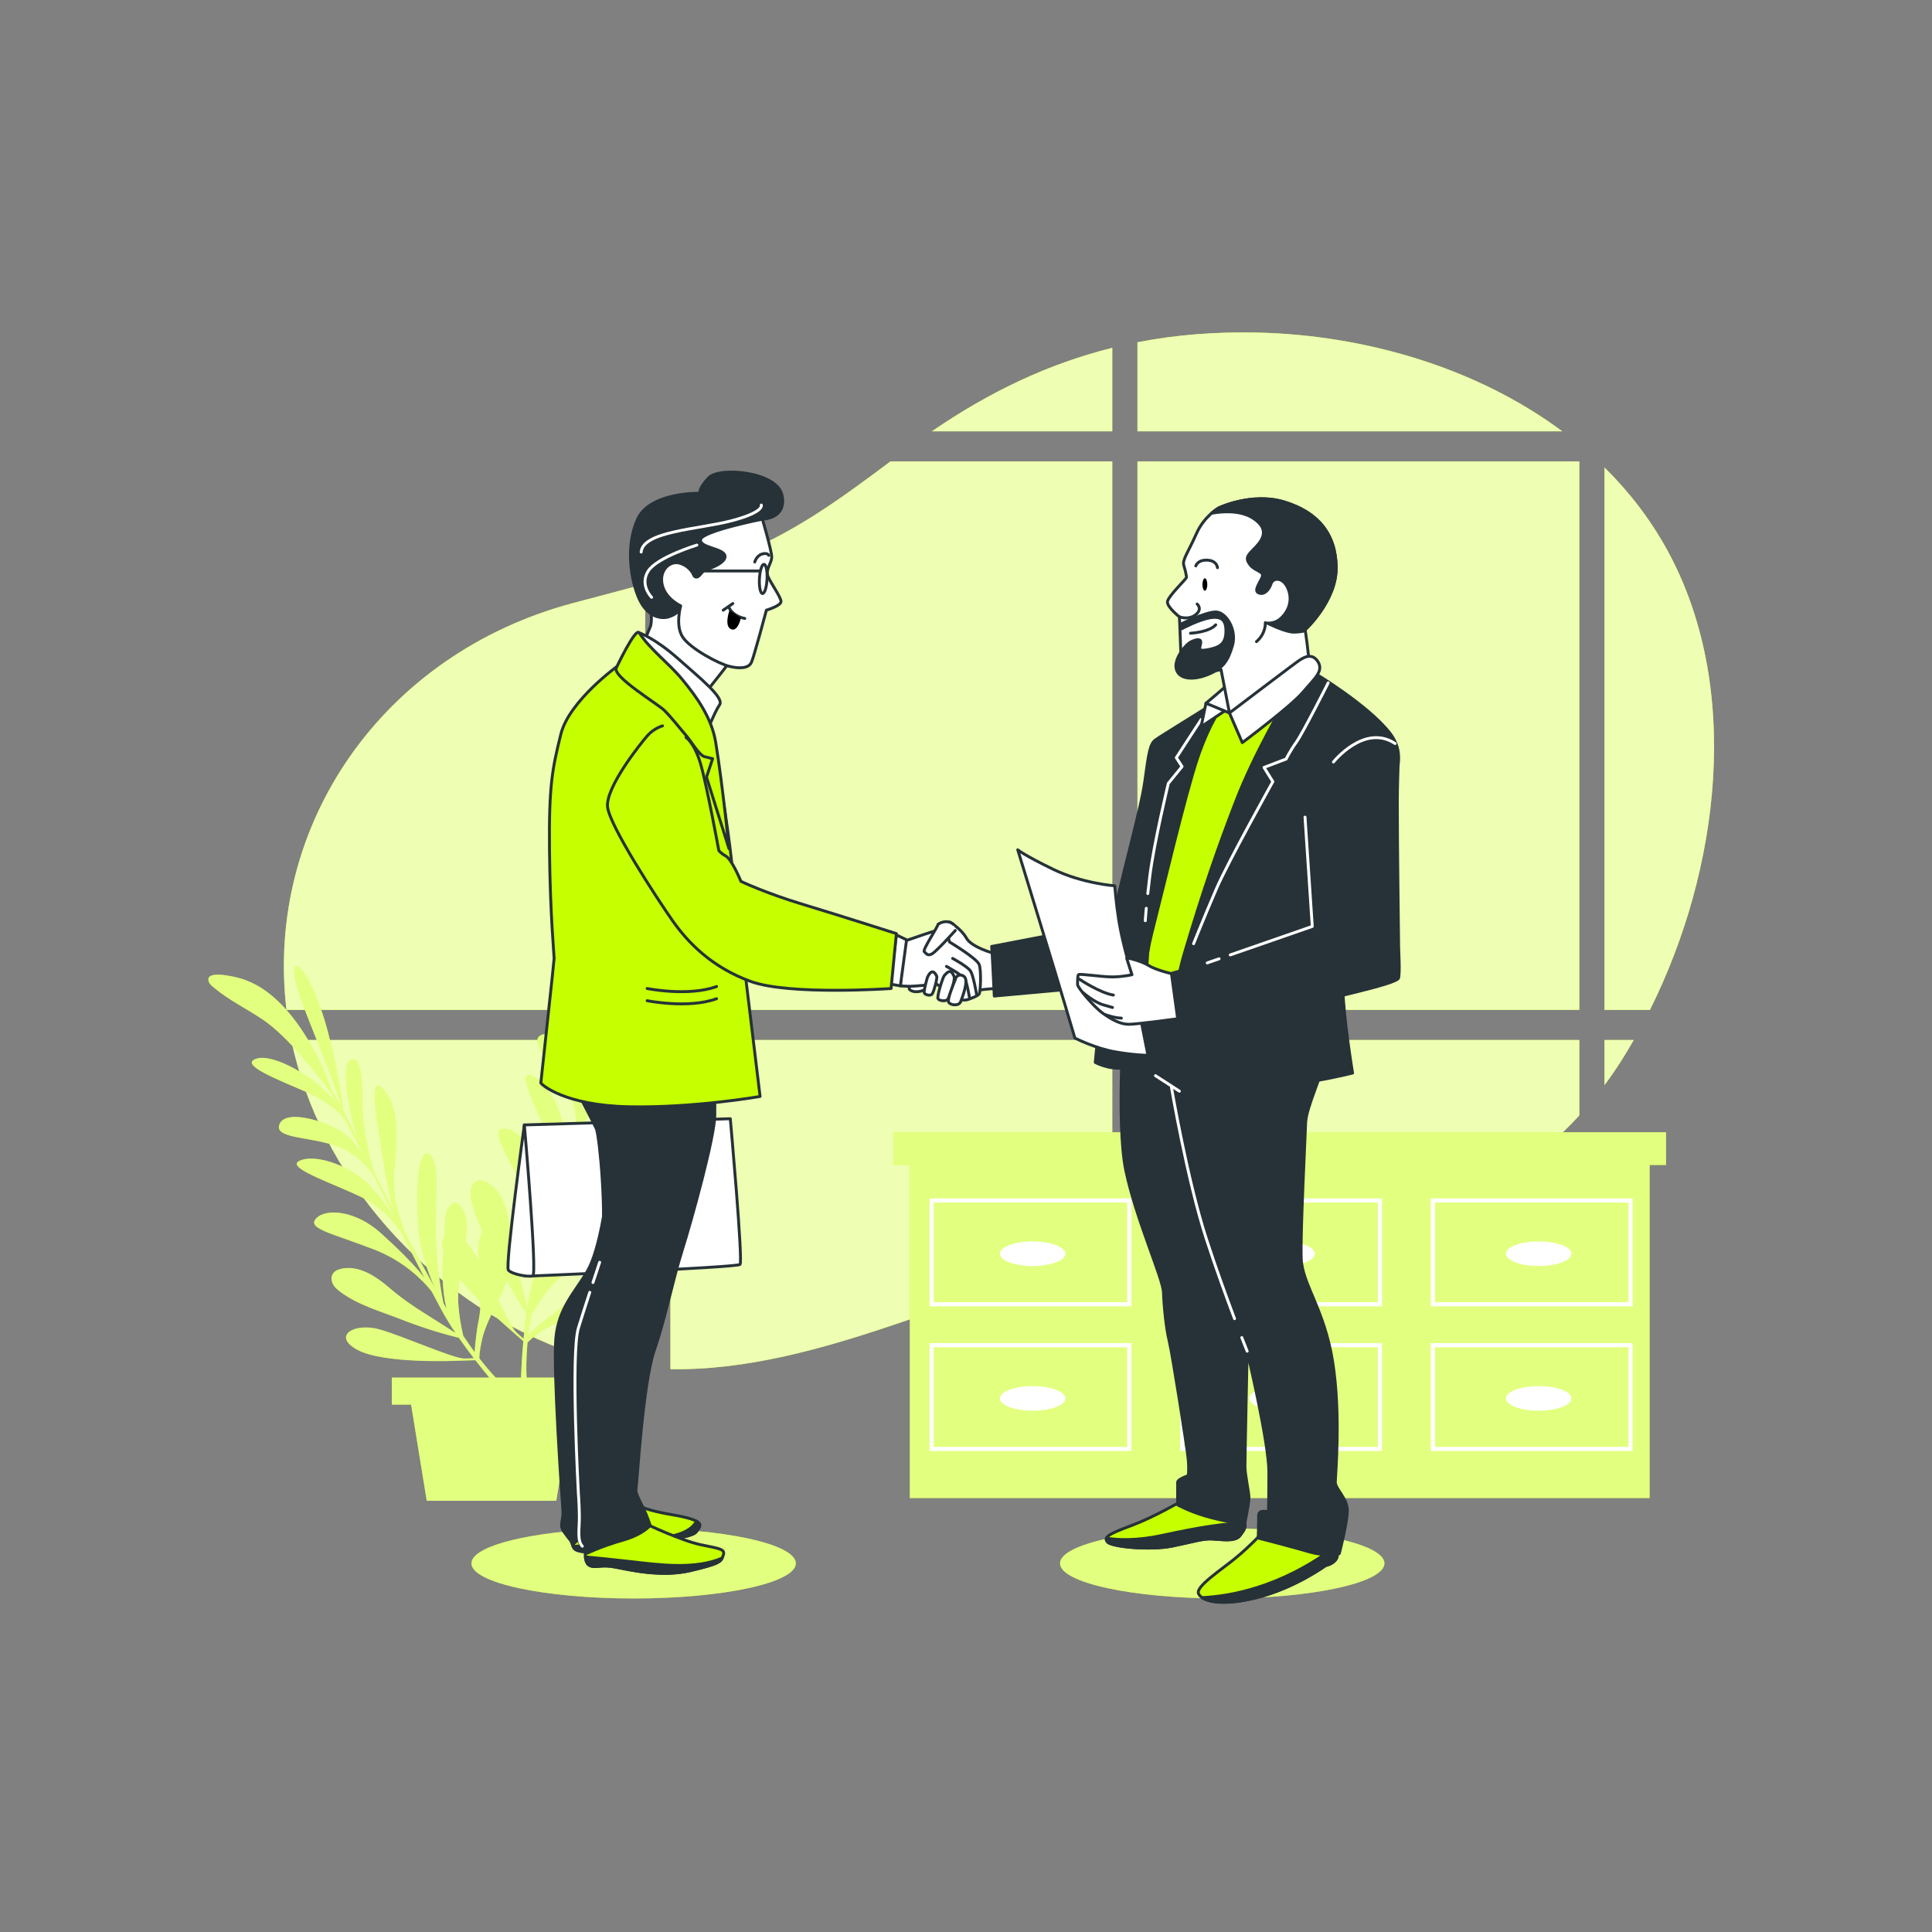 <?xml version="1.0" encoding="utf-8"?>
<!-- Generator: Adobe Illustrator 27.5.0, SVG Export Plug-In . SVG Version: 6.00 Build 0)  -->
<svg version="1.1" xmlns="http://www.w3.org/2000/svg" xmlns:xlink="http://www.w3.org/1999/xlink" x="0px" y="0px"
	 viewBox="0 0 500 500" style="enable-background:new 0 0 500 500;" xml:space="preserve">
<rect x="0" y="0" width="500" height="500" fill="#808080" stroke="none"/>
<g id="Background_Simple">
	<g>
		<g>
			<path style="fill:#C6FF00;" d="M287.858,111.622V90.019c-16.569,4.117-31.781,11.382-46.697,21.604H287.858z"/>
			<rect x="294.372" y="119.412" style="fill:#C6FF00;" width="114.356" height="141.942"/>
			<path style="fill:#C6FF00;" d="M287.858,119.412h-57.406c-12.828,9.597-25.989,19.316-41.368,24.862
				c-5.144,1.855-10.345,3.486-15.582,5.003v112.077h114.356V119.412z"/>
			<path style="fill:#C6FF00;" d="M431.351,142.123c-4.373-7.92-9.836-14.957-16.11-21.15v140.381h11.765
				C445.08,225.178,451.037,177.774,431.351,142.123z"/>
			<path style="fill:#C6FF00;" d="M166.988,151.104c-6.232,1.704-12.503,3.313-18.784,4.993
				c-49.18,13.154-79.71,57.371-74.066,105.257h92.85V151.104z"/>
			<path style="fill:#C6FF00;" d="M415.241,269.144v11.689c1.448-1.937,2.833-3.934,4.148-5.992
				c1.182-1.851,2.322-3.759,3.436-5.697H415.241z"/>
			<path style="fill:#C6FF00;" d="M408.727,269.144H294.372v59.876c9.507,0.116,18.943,0.88,28.554-0.167
				c31.584-3.441,63.943-16.359,85.802-40.18V269.144z"/>
			<path style="fill:#C6FF00;" d="M294.372,111.622h109.943c-22.295-16.591-51.249-24.88-78.628-25.545
				c-11.086-0.269-21.454,0.576-31.315,2.495V111.622z"/>
			<path style="fill:#C6FF00;" d="M287.858,269.144H173.502v85.194c19.824,0.346,39.746-5.355,58.55-11.734
				c14.941-5.068,30.035-10.306,45.776-12.668c3.366-0.505,6.705-0.751,10.029-0.858V269.144z"/>
			<path style="fill:#C6FF00;" d="M166.988,269.144H75.381c7.214,35.036,35.078,66.904,70.115,80.051
				c7.094,2.662,14.277,4.175,21.491,4.809V269.144z"/>
		</g>
		<g style="opacity:0.7;">
			<path style="fill:#FFFFFF;" d="M287.858,111.622V90.019c-16.569,4.117-31.781,11.382-46.697,21.604H287.858z"/>
			<rect x="294.372" y="119.412" style="fill:#FFFFFF;" width="114.356" height="141.942"/>
			<path style="fill:#FFFFFF;" d="M287.858,119.412h-57.406c-12.828,9.597-25.989,19.316-41.368,24.862
				c-5.144,1.855-10.345,3.486-15.582,5.003v112.077h114.356V119.412z"/>
			<path style="fill:#FFFFFF;" d="M431.351,142.123c-4.373-7.92-9.836-14.957-16.11-21.15v140.381h11.765
				C445.08,225.178,451.037,177.774,431.351,142.123z"/>
			<path style="fill:#FFFFFF;" d="M166.988,151.104c-6.232,1.704-12.503,3.313-18.784,4.993
				c-49.18,13.154-79.71,57.371-74.066,105.257h92.85V151.104z"/>
			<path style="fill:#FFFFFF;" d="M415.241,269.144v11.689c1.448-1.937,2.833-3.934,4.148-5.992
				c1.182-1.851,2.322-3.759,3.436-5.697H415.241z"/>
			<path style="fill:#FFFFFF;" d="M408.727,269.144H294.372v59.876c9.507,0.116,18.943,0.88,28.554-0.167
				c31.584-3.441,63.943-16.359,85.802-40.18V269.144z"/>
			<path style="fill:#FFFFFF;" d="M294.372,111.622h109.943c-22.295-16.591-51.249-24.88-78.628-25.545
				c-11.086-0.269-21.454,0.576-31.315,2.495V111.622z"/>
			<path style="fill:#FFFFFF;" d="M287.858,269.144H173.502v85.194c19.824,0.346,39.746-5.355,58.55-11.734
				c14.941-5.068,30.035-10.306,45.776-12.668c3.366-0.505,6.705-0.751,10.029-0.858V269.144z"/>
			<path style="fill:#FFFFFF;" d="M166.988,269.144H75.381c7.214,35.036,35.078,66.904,70.115,80.051
				c7.094,2.662,14.277,4.175,21.491,4.809V269.144z"/>
		</g>
	</g>
</g>
<g id="Desk">
	<g>
		<polygon style="fill:#C6FF00;" points="431.169,293.023 426.93,293.023 235.46,293.023 231.221,293.023 231.221,301.501 
			235.46,301.501 235.46,387.698 426.93,387.698 426.93,301.501 431.169,301.501 		"/>
		<polygon style="opacity:0.5;fill:#FFFFFF;" points="431.169,293.023 426.93,293.023 235.46,293.023 231.221,293.023 
			231.221,301.501 235.46,301.501 235.46,387.698 426.93,387.698 426.93,301.501 431.169,301.501 		"/>
		<g>
			<path style="fill:#FFFFFF;" d="M240.582,338.065h52.223v-27.908h-52.223V338.065z M241.642,311.217h50.103v25.788h-50.103
				V311.217z"/>
			<path style="fill:#FFFFFF;" d="M305.437,338.065h52.223v-27.908h-52.223V338.065z M306.497,311.217H356.6v25.788h-50.103V311.217
				z"/>
			<path style="fill:#FFFFFF;" d="M370.292,310.157v27.908h52.223v-27.908H370.292z M421.455,337.005h-50.103v-25.788h50.103
				V337.005z"/>
			<path style="fill:#FFFFFF;" d="M240.582,375.51h52.223v-27.908h-52.223V375.51z M241.642,348.663h50.103v25.788h-50.103V348.663z
				"/>
			<path style="fill:#FFFFFF;" d="M305.437,375.51h52.223v-27.908h-52.223V375.51z M306.497,348.663H356.6v25.788h-50.103V348.663z"
				/>
			<path style="fill:#FFFFFF;" d="M370.292,375.51h52.223v-27.908h-52.223V375.51z M371.352,348.663h50.103v25.788h-50.103V348.663z
				"/>
			<ellipse style="fill:#FFFFFF;" cx="267.254" cy="324.464" rx="8.478" ry="3.179"/>
			<ellipse style="fill:#FFFFFF;" cx="331.795" cy="324.464" rx="8.478" ry="3.179"/>
			<ellipse style="fill:#FFFFFF;" cx="398.209" cy="324.464" rx="8.478" ry="3.179"/>
			<path style="fill:#FFFFFF;" d="M267.254,358.731c-4.682,0-8.478,1.423-8.478,3.179c0,1.756,3.796,3.179,8.478,3.179
				c4.682,0,8.478-1.423,8.478-3.179C275.732,360.154,271.936,358.731,267.254,358.731z"/>
			<path style="fill:#FFFFFF;" d="M331.795,358.731c-4.682,0-8.478,1.423-8.478,3.179c0,1.756,3.796,3.179,8.478,3.179
				c4.683,0,8.478-1.423,8.478-3.179C340.273,360.154,336.477,358.731,331.795,358.731z"/>
			<path style="fill:#FFFFFF;" d="M398.209,358.731c-4.682,0-8.478,1.423-8.478,3.179c0,1.756,3.796,3.179,8.478,3.179
				c4.682,0,8.478-1.423,8.478-3.179C406.688,360.154,402.891,358.731,398.209,358.731z"/>
		</g>
	</g>
</g>
<g id="Plants">
	<g>
		<path style="fill:#C6FF00;" d="M158.364,285.616c-3.866,5.728-9.245,13.178-12.117,19.157c1.096-3.942,2.159-7.668,3.137-11.033
			c1.469-2.885,5.404-10.178,9.946-15.04c5.77-6.176,8.236-10.144,5.13-10.488c-2.152-0.239-8.453,8.152-12.399,16.485
			c0.861-2.848,1.537-5.022,1.948-6.294c0.186-0.577,0.37-1.211,0.551-1.881c2.038-2.836,6.737-9.633,11.14-17.862
			c5.829-10.896,7.707-21.175,3.82-16.753c-3.579,4.072-9.809,24.304-14.755,33.831c0.417-1.639,0.811-3.455,1.167-5.244
			c0.699-1.733,1.616-3.491,2.141-5.089c0.807-2.455,1.518-4.944,2.09-7.465c0.893-3.939,1.472-7.98,1.421-12.026
			c-0.061-4.8-1.054-9.425-3.724-13.44c-0.671-1.01-4.764-7.126-6.024-3.979c-0.202,0.504-0.153,1.069-0.091,1.608
			c0.596,5.211,2.487,9.997,3.655,15.07c1.749,7.59,0.587,20.334-0.034,25.753c-0.225,0.855-0.507,1.923-0.836,3.153
			c0.816-9.444-3.276-20.635-7.068-22.59c-4.691-2.419-0.088,7.08,3.529,15.373c2.34,5.365,2.515,9.434,2.348,11.64
			c-0.74,2.724-1.587,5.789-2.468,8.89c-0.174,0.426-0.339,0.849-0.496,1.268c0.369-2.033,0.616-4.227,0.492-6.147
			c-0.349-5.42-6.489-16.271-10.563-14.739c-4.074,1.532,2.825,7.255,6.519,13.911c2.53,4.559,2.438,9.37,2.128,11.95
			c-0.043,0.246-0.08,0.487-0.111,0.724c-0.424,1.412-0.844,2.78-1.252,4.072c-0.956,3.027-1.847,5.88-2.699,8.661
			c0.813-3.355,1.643-8.023,1.365-12.353c-0.511-7.949-5.166-15.449-9.041-16.47c-3.875-1.02,3.489,11.93,5.952,19.208
			c1.86,5.495,1.126,10.845,0.655,13.138c-1.185,3.942-2.312,7.826-3.458,11.943c0.407-4.52,0.144-10.38-0.346-16.15
			c-0.75-8.84-6.011-14.488-9.624-14.255c-3.613,0.232,0.156,5.251,5.382,15.98c3.746,7.692,3.817,14.78,3.557,18.177
			c-0.471,1.735-0.949,3.517-1.439,5.379c-0.557,2.116-1.016,4.421-1.396,6.784c-0.524-2.104-1.306-5.186-2.215-8.584
			c-1.017-3.797-1.87-7.575-2.297-11.479c-0.493-4.507-1.679-10.132-6.098-12.477c-1.496-0.794-2.916-0.499-3.709,1.002
			c-0.487,0.925-0.429,2.032-0.264,3.059c0.487,3.02,1.654,5.96,3.004,8.826c-0.951,1.525-1.209,3.77-1.147,5.41
			c0.027,0.707,0.065,1.406,0.109,2.1c-0.385-0.714-0.756-1.376-1.107-1.961c-0.677-1.129-1.483-2.09-2.323-2.861
			c0.216-1.675,0.359-3.355,0.341-5.044c-0.023-2.194-2.57-7.78-4.887-3.639c-0.926,1.656-0.747,4.909-0.839,7.072
			c-0.637,0.594-0.823,1.813-0.291,3.74c-0.366,4.996-0.427,10.115,0.778,14.97c-0.265-0.464-0.53-0.93-0.796-1.398
			c-0.329-1.604-1.746-8.953-2.004-17.538c-0.292-9.724,1.262-17.711-1.389-20.704c-2.651-2.994-4.128,7.551-3.015,19.044
			c0.618,6.384,2.548,11.698,4.141,15.164c-2.598-4.67-5.168-9.431-7.599-14.027c-1.039-2.456-3.484-9.081-2.873-15.802
			c0.77-8.475,1.331-15.407-1.885-20.177c-3.217-4.77-3.892-1.676-2.313,8.265c1.084,6.825,2.236,15.941,4.217,22.272
			c-1.889-3.63-3.654-7.079-5.236-10.205c-0.895-3.111-2.996-11.127-2.994-17.781c0.003-8.452-0.903-13.035-3.408-11.167
			c-1.736,1.294-0.614,11.728,2.188,20.511c-1.315-2.669-2.304-4.719-2.872-5.93c-0.258-0.549-0.555-1.137-0.881-1.751
			c-0.446-3.464-1.65-11.639-4.048-20.658c-3.176-11.943-8.818-20.738-8.641-14.852c0.163,5.418,9.417,24.458,12.304,34.798
			c-0.814-1.483-1.765-3.079-2.727-4.63c-0.671-1.744-1.201-3.654-1.908-5.181c-1.086-2.345-2.264-4.65-3.567-6.882
			c-2.035-3.488-4.37-6.837-7.168-9.76c-3.32-3.467-7.202-6.17-11.894-7.282c-1.18-0.28-8.345-1.958-7.119,1.203
			c0.196,0.506,0.618,0.886,1.031,1.238c3.992,3.402,8.641,5.61,12.957,8.52c6.459,4.355,14.306,14.462,17.55,18.847
			c0.419,0.779,0.941,1.752,1.541,2.875c-5.849-7.46-16.477-12.846-20.583-11.688c-5.08,1.433,4.767,5.236,13.071,8.828
			c5.372,2.324,8.277,5.179,9.66,6.906c1.318,2.497,2.791,5.314,4.263,8.183c0.164,0.43,0.331,0.852,0.503,1.266
			c-1.118-1.738-2.435-3.51-3.836-4.829c-3.953-3.723-15.848-7.465-17.779-3.565c-1.932,3.9,7.017,3.375,14.258,5.72
			c4.96,1.606,8.176,5.185,9.711,7.282c0.136,0.209,0.274,0.41,0.413,0.605c0.654,1.321,1.281,2.608,1.864,3.83
			c1.367,2.866,2.663,5.558,3.938,8.173c-1.695-3.008-4.274-6.986-7.433-9.961c-5.798-5.461-14.319-7.767-17.848-5.868
			c-3.529,1.898,10.691,6.339,17.46,9.978c5.11,2.747,8.225,7.158,9.445,9.156c1.824,3.69,3.651,7.298,5.623,11.09
			c-2.786-3.582-6.979-7.686-11.274-11.569c-6.581-5.95-14.281-6.487-16.763-3.852c-2.482,2.636,3.698,3.731,14.839,8.007
			c7.988,3.065,12.877,8.198,15.005,10.858c0.84,1.59,1.707,3.218,2.619,4.914c1.037,1.927,2.274,3.924,3.609,5.911
			c-1.819-1.181-4.493-2.9-7.478-4.762c-3.335-2.081-6.536-4.26-9.513-6.822c-3.436-2.958-8.141-6.26-12.972-4.958
			c-1.635,0.441-2.472,1.625-2.027,3.263c0.275,1.008,1.073,1.778,1.895,2.416c4.559,3.537,10.688,5.236,15.995,7.324
			c6.549,2.577,12.263,4.111,14.937,4.765c1.254,1.809,2.573,3.594,3.885,5.298c-0.374,0.011-1.071,0.032-2.382,0.071
			c-2.815,0.084-15.538-5.681-21.996-7.536c-6.459-1.855-12.501,1.655-5.732,5.294c6.768,3.639,25.185,2.831,25.185,2.831
			l5.312-0.159c1.244,1.601,2.471,3.116,3.623,4.503H101.41v6.996h4.982l4.049,24.888h33.531l4.049-24.888h4.982v-6.996h-16.727
			c-0.121-2.373-0.096-5.367,0.247-9.063c0.41-0.462,1.397-1.405,3.684-2.986c7.339-5.071,19.786-5.492,23.092-15.253
			c0.799-2.359-0.105-5.376-2.922-5.246c-2.021,0.093-4.169,1.87-5.429,3.326c-4.198,4.851-7.36,9.876-12.818,13.552
			c-0.247,0.167-3.691,2.908-5.397,4.606c0.185-1.588,0.425-3.29,0.733-5.112c1.322-2.332,2.834-4.591,4.508-6.671
			c4.465-5.546,11.262-8.799,16.097-14.086c1.48-1.619,3.431-7.441-1.089-5.994c-2.014,0.645-4.383,3.686-5.949,5.082
			c-4.447,3.964-8.974,8.261-11.902,13.522c0.123-0.52,0.247-1.042,0.372-1.564c0.855-1.397,4.834-7.735,10.504-14.186
			c6.423-7.307,13.009-12.084,13.115-16.082c0.105-3.998-8.171,2.703-15.2,11.862c-3.905,5.088-6.122,10.29-7.322,13.91
			c1.288-5.187,2.659-10.42,4.019-15.439c0.917-2.504,3.651-9.016,8.684-13.511c6.347-5.669,11.488-10.353,12.392-16.035
			C166.6,275.472,163.995,277.272,158.364,285.616z M122.846,349.935c-0.949-1.287-1.935-2.695-2.953-4.236
			c-0.626-2.607-1.062-5.29-1.258-7.953c-0.169-2.296,0.007-4.583,0.316-6.869c1.657,2.089,3.587,4.189,5.431,6.066
			c-0.059,1.947-0.266,3.915-0.734,5.942C123.581,343.176,122.935,347.529,122.846,349.935z M128.288,356.522
			c-1.286-1.371-2.698-3.003-4.229-4.98c-0.016-0.618,0.062-1.981,0.655-4.697c0.508-2.324,1.508-4.655,2.619-7.001
			c2.365,2.248,4.11,3.742,4.11,3.742l3.991,3.509c-0.317,3.492-0.499,6.769-0.604,9.428H128.288z M135.494,346.464
			c-0.281-0.247-0.804-0.707-1.79-1.573c-1.022-0.899-2.805-4.378-4.763-8.383c0.825-1.721,1.614-3.452,2.223-5.198
			c2.112,3.93,4.026,6.98,5.106,8.63C135.952,342.119,135.697,344.323,135.494,346.464z"/>
		<path style="opacity:0.5;fill:#FFFFFF;" d="M158.364,285.616c-3.866,5.728-9.245,13.178-12.117,19.157
			c1.096-3.942,2.159-7.668,3.137-11.033c1.469-2.885,5.404-10.178,9.946-15.04c5.77-6.176,8.236-10.144,5.13-10.488
			c-2.152-0.239-8.453,8.152-12.399,16.485c0.861-2.848,1.537-5.022,1.948-6.294c0.186-0.577,0.37-1.211,0.551-1.881
			c2.038-2.836,6.737-9.633,11.14-17.862c5.829-10.896,7.707-21.175,3.82-16.753c-3.579,4.072-9.809,24.304-14.755,33.831
			c0.417-1.639,0.811-3.455,1.167-5.244c0.699-1.733,1.616-3.491,2.141-5.089c0.807-2.455,1.518-4.944,2.09-7.465
			c0.893-3.939,1.472-7.98,1.421-12.026c-0.061-4.8-1.054-9.425-3.724-13.44c-0.671-1.01-4.764-7.126-6.024-3.979
			c-0.202,0.504-0.153,1.069-0.091,1.608c0.596,5.211,2.487,9.997,3.655,15.07c1.749,7.59,0.587,20.334-0.034,25.753
			c-0.225,0.855-0.507,1.923-0.836,3.153c0.816-9.444-3.276-20.635-7.068-22.59c-4.691-2.419-0.088,7.08,3.529,15.373
			c2.34,5.365,2.515,9.434,2.348,11.64c-0.74,2.724-1.587,5.789-2.468,8.89c-0.174,0.426-0.339,0.849-0.496,1.268
			c0.369-2.033,0.616-4.227,0.492-6.147c-0.349-5.42-6.489-16.271-10.563-14.739c-4.074,1.532,2.825,7.255,6.519,13.911
			c2.53,4.559,2.438,9.37,2.128,11.95c-0.043,0.246-0.08,0.487-0.111,0.724c-0.424,1.412-0.844,2.78-1.252,4.072
			c-0.956,3.027-1.847,5.88-2.699,8.661c0.813-3.355,1.643-8.023,1.365-12.353c-0.511-7.949-5.166-15.449-9.041-16.47
			c-3.875-1.02,3.489,11.93,5.952,19.208c1.86,5.495,1.126,10.845,0.655,13.138c-1.185,3.942-2.312,7.826-3.458,11.943
			c0.407-4.52,0.144-10.38-0.346-16.15c-0.75-8.84-6.011-14.488-9.624-14.255c-3.613,0.232,0.156,5.251,5.382,15.98
			c3.746,7.692,3.817,14.78,3.557,18.177c-0.471,1.735-0.949,3.517-1.439,5.379c-0.557,2.116-1.016,4.421-1.396,6.784
			c-0.524-2.104-1.306-5.186-2.215-8.584c-1.017-3.797-1.87-7.575-2.297-11.479c-0.493-4.507-1.679-10.132-6.098-12.477
			c-1.496-0.794-2.916-0.499-3.709,1.002c-0.487,0.925-0.429,2.032-0.264,3.059c0.487,3.02,1.654,5.96,3.004,8.826
			c-0.951,1.525-1.209,3.77-1.147,5.41c0.027,0.707,0.065,1.406,0.109,2.1c-0.385-0.714-0.756-1.376-1.107-1.961
			c-0.677-1.129-1.483-2.09-2.323-2.861c0.216-1.675,0.359-3.355,0.341-5.044c-0.023-2.194-2.57-7.78-4.887-3.639
			c-0.926,1.656-0.747,4.909-0.839,7.072c-0.637,0.594-0.823,1.813-0.291,3.74c-0.366,4.996-0.427,10.115,0.778,14.97
			c-0.265-0.464-0.53-0.93-0.796-1.398c-0.329-1.604-1.746-8.953-2.004-17.538c-0.292-9.724,1.262-17.711-1.389-20.704
			c-2.651-2.994-4.128,7.551-3.015,19.044c0.618,6.384,2.548,11.698,4.141,15.164c-2.598-4.67-5.168-9.431-7.599-14.027
			c-1.039-2.456-3.484-9.081-2.873-15.802c0.77-8.475,1.331-15.407-1.885-20.177c-3.217-4.77-3.892-1.676-2.313,8.265
			c1.084,6.825,2.236,15.941,4.217,22.272c-1.889-3.63-3.654-7.079-5.236-10.205c-0.895-3.111-2.996-11.127-2.994-17.781
			c0.003-8.452-0.903-13.035-3.408-11.167c-1.736,1.294-0.614,11.728,2.188,20.511c-1.315-2.669-2.304-4.719-2.872-5.93
			c-0.258-0.549-0.555-1.137-0.881-1.751c-0.446-3.464-1.65-11.639-4.048-20.658c-3.176-11.943-8.818-20.738-8.641-14.852
			c0.163,5.418,9.417,24.458,12.304,34.798c-0.814-1.483-1.765-3.079-2.727-4.63c-0.671-1.744-1.201-3.654-1.908-5.181
			c-1.086-2.345-2.264-4.65-3.567-6.882c-2.035-3.488-4.37-6.837-7.168-9.76c-3.32-3.467-7.202-6.17-11.894-7.282
			c-1.18-0.28-8.345-1.958-7.119,1.203c0.196,0.506,0.618,0.886,1.031,1.238c3.992,3.402,8.641,5.61,12.957,8.52
			c6.459,4.355,14.306,14.462,17.55,18.847c0.419,0.779,0.941,1.752,1.541,2.875c-5.849-7.46-16.477-12.846-20.583-11.688
			c-5.08,1.433,4.767,5.236,13.071,8.828c5.372,2.324,8.277,5.179,9.66,6.906c1.318,2.497,2.791,5.314,4.263,8.183
			c0.164,0.43,0.331,0.852,0.503,1.266c-1.118-1.738-2.435-3.51-3.836-4.829c-3.953-3.723-15.848-7.465-17.779-3.565
			c-1.932,3.9,7.017,3.375,14.258,5.72c4.96,1.606,8.176,5.185,9.711,7.282c0.136,0.209,0.274,0.41,0.413,0.605
			c0.654,1.321,1.281,2.608,1.864,3.83c1.367,2.866,2.663,5.558,3.938,8.173c-1.695-3.008-4.274-6.986-7.433-9.961
			c-5.798-5.461-14.319-7.767-17.848-5.868c-3.529,1.898,10.691,6.339,17.46,9.978c5.11,2.747,8.225,7.158,9.445,9.156
			c1.824,3.69,3.651,7.298,5.623,11.09c-2.786-3.582-6.979-7.686-11.274-11.569c-6.581-5.95-14.281-6.487-16.763-3.852
			c-2.482,2.636,3.698,3.731,14.839,8.007c7.988,3.065,12.877,8.198,15.005,10.858c0.84,1.59,1.707,3.218,2.619,4.914
			c1.037,1.927,2.274,3.924,3.609,5.911c-1.819-1.181-4.493-2.9-7.478-4.762c-3.335-2.081-6.536-4.26-9.513-6.822
			c-3.436-2.958-8.141-6.26-12.972-4.958c-1.635,0.441-2.472,1.625-2.027,3.263c0.275,1.008,1.073,1.778,1.895,2.416
			c4.559,3.537,10.688,5.236,15.995,7.324c6.549,2.577,12.263,4.111,14.937,4.765c1.254,1.809,2.573,3.594,3.885,5.298
			c-0.374,0.011-1.071,0.032-2.382,0.071c-2.815,0.084-15.538-5.681-21.996-7.536c-6.459-1.855-12.501,1.655-5.732,5.294
			c6.768,3.639,25.185,2.831,25.185,2.831l5.312-0.159c1.244,1.601,2.471,3.116,3.623,4.503H101.41v6.996h4.982l4.049,24.888h33.531
			l4.049-24.888h4.982v-6.996h-16.727c-0.121-2.373-0.096-5.367,0.247-9.063c0.41-0.462,1.397-1.405,3.684-2.986
			c7.339-5.071,19.786-5.492,23.092-15.253c0.799-2.359-0.105-5.376-2.922-5.246c-2.021,0.093-4.169,1.87-5.429,3.326
			c-4.198,4.851-7.36,9.876-12.818,13.552c-0.247,0.167-3.691,2.908-5.397,4.606c0.185-1.588,0.425-3.29,0.733-5.112
			c1.322-2.332,2.834-4.591,4.508-6.671c4.465-5.546,11.262-8.799,16.097-14.086c1.48-1.619,3.431-7.441-1.089-5.994
			c-2.014,0.645-4.383,3.686-5.949,5.082c-4.447,3.964-8.974,8.261-11.902,13.522c0.123-0.52,0.247-1.042,0.372-1.564
			c0.855-1.397,4.834-7.735,10.504-14.186c6.423-7.307,13.009-12.084,13.115-16.082c0.105-3.998-8.171,2.703-15.2,11.862
			c-3.905,5.088-6.122,10.29-7.322,13.91c1.288-5.187,2.659-10.42,4.019-15.439c0.917-2.504,3.651-9.016,8.684-13.511
			c6.347-5.669,11.488-10.353,12.392-16.035C166.6,275.472,163.995,277.272,158.364,285.616z M122.846,349.935
			c-0.949-1.287-1.935-2.695-2.953-4.236c-0.626-2.607-1.062-5.29-1.258-7.953c-0.169-2.296,0.007-4.583,0.316-6.869
			c1.657,2.089,3.587,4.189,5.431,6.066c-0.059,1.947-0.266,3.915-0.734,5.942C123.581,343.176,122.935,347.529,122.846,349.935z
			 M128.288,356.522c-1.286-1.371-2.698-3.003-4.229-4.98c-0.016-0.618,0.062-1.981,0.655-4.697
			c0.508-2.324,1.508-4.655,2.619-7.001c2.365,2.248,4.11,3.742,4.11,3.742l3.991,3.509c-0.317,3.492-0.499,6.769-0.604,9.428
			H128.288z M135.494,346.464c-0.281-0.247-0.804-0.707-1.79-1.573c-1.022-0.899-2.805-4.378-4.763-8.383
			c0.825-1.721,1.614-3.452,2.223-5.198c2.112,3.93,4.026,6.98,5.106,8.63C135.952,342.119,135.697,344.323,135.494,346.464z"/>
	</g>
</g>
<g id="Characters">
	<g>
		<g>
			<ellipse style="fill:#C6FF00;" cx="163.985" cy="404.595" rx="41.977" ry="9.088"/>
			<ellipse style="opacity:0.5;fill:#FFFFFF;" cx="163.985" cy="404.595" rx="41.977" ry="9.088"/>
		</g>
		<g>
			<ellipse style="fill:#C6FF00;" cx="316.314" cy="404.595" rx="41.977" ry="9.088"/>
			<ellipse style="opacity:0.5;fill:#FFFFFF;" cx="316.314" cy="404.595" rx="41.977" ry="9.088"/>
		</g>
		<g>
			<g>
				
					<path id="XMLID_122_" style="fill:#FFFFFF;stroke:#263238;stroke-width:0.75;stroke-linecap:round;stroke-linejoin:round;stroke-miterlimit:10;" d="
					M245.852,238.634c0,0,2.98,1.834,4.241,4.126c1.261,2.292,6.533,3.783,6.533,3.783h1.949l0.802,9.17c0,0-4.929,0.229-5.96,0.573
					c-1.032,0.344-3.553,0.458-3.553,0.458s-6.19-7.794-7.221-9.284s-1.146-4.585-0.688-5.158
					C242.414,241.729,245.852,238.634,245.852,238.634z"/>
				
					<path id="XMLID_121_" style="fill:#FFFFFF;stroke:#263238;stroke-width:0.75;stroke-linecap:round;stroke-linejoin:round;stroke-miterlimit:10;" d="
					M237.6,254.223c0,0-3.439,1.146-1.949,2.063c1.49,0.917,4.012,0,4.585-0.917C240.809,254.452,238.975,253.764,237.6,254.223z"/>
				<g>
					
						<path id="XMLID_120_" style="fill:#FFFFFF;stroke:#263238;stroke-width:0.75;stroke-linecap:round;stroke-linejoin:round;stroke-miterlimit:10;" d="
						M233.817,243.677c0,0,10.201-3.668,10.66-3.324c0.458,0.344,1.261,3.439,1.261,3.439s7.106,4.241,7.68,5.846
						c0.573,1.605,0.344,6.992,0,7.565c-0.344,0.573-2.292,1.261-2.98,1.49c-0.688,0.229-1.834,0.115-2.178,0
						c-0.344-0.115-5.846-4.012-5.846-4.012s-5.617,0.573-6.877,0.573c-1.261,0-2.522-0.115-2.522-0.115L233.817,243.677z"/>
					
						<path id="XMLID_119_" style="fill:none;stroke:#263238;stroke-width:0.75;stroke-linecap:round;stroke-linejoin:round;stroke-miterlimit:10;" d="
						M246.54,248.033c0,0,3.783,2.063,4.585,3.209c0.802,1.146,1.605,6.075,1.605,6.075"/>
					
						<path id="XMLID_118_" style="fill:none;stroke:#263238;stroke-width:0.75;stroke-linecap:round;stroke-linejoin:round;stroke-miterlimit:10;" d="
						M244.936,250.096c0,0,4.47,2.407,4.929,3.553c0.458,1.146,1.032,4.47,1.032,4.47"/>
				</g>
				
					<path id="XMLID_117_" style="fill:#FFFFFF;stroke:#263238;stroke-width:0.75;stroke-linecap:round;stroke-linejoin:round;stroke-miterlimit:10;" d="
					M247.228,240.812c0,0-4.929,5.502-6.075,6.075c-1.146,0.573-1.375-0.115-1.949-0.573c-0.573-0.459,3.668-6.648,3.553-7.107
					c0,0,2.178-1.605,4.126,0.115"/>
				<g>
					
						<path id="XMLID_116_" style="fill:#FFFFFF;stroke:#263238;stroke-width:0.75;stroke-linecap:round;stroke-linejoin:round;stroke-miterlimit:10;" d="
						M240.007,252.962c0,0-0.072,0.247-0.173,0.619c-0.283,1.039-0.798,3.055-0.629,3.393c0.229,0.458,1.605,0.917,2.063,0.229
						c0.458-0.688,1.376-4.126,1.146-4.585C242.185,252.159,241.268,250.211,240.007,252.962z"/>
					
						<path id="XMLID_115_" style="fill:#FFFFFF;stroke:#263238;stroke-width:0.75;stroke-linecap:round;stroke-linejoin:round;stroke-miterlimit:10;" d="
						M244.362,252.503c-0.364,0.442-1.949,5.387-1.605,5.96c0.344,0.573,2.063,0.802,2.522,0.115
						c0.459-0.688,2.063-5.043,1.605-5.96C246.426,251.701,245.967,250.555,244.362,252.503z"/>
					
						<path id="XMLID_114_" style="fill:#FFFFFF;stroke:#263238;stroke-width:0.75;stroke-linecap:round;stroke-linejoin:round;stroke-miterlimit:10;" d="
						M247.228,253.535c0,0-0.063,0.145-0.165,0.39c-0.499,1.199-1.936,4.789-1.555,5.456c0.458,0.802,2.636,1.031,3.095-0.115
						s2.063-5.387,1.032-6.419C248.603,251.816,247.343,252.503,247.228,253.535z"/>
				</g>
			</g>
			<g>
				
					<path id="XMLID_113_" style="fill:#FFFFFF;stroke:#263238;stroke-width:0.75;stroke-linecap:round;stroke-linejoin:round;stroke-miterlimit:10;" d="
					M168.34,157.138c0,0,0.602,3.696-0.086,5.158c-0.688,1.461-1.719,4.556-1.719,4.556l15.216,13.497c0,0,4.642-5.846,5.502-6.963
					c0.86-1.118,1.977-2.665,1.977-2.665s-7.479-4.728-9.026-8.167c-1.547-3.439-0.774-7.823-4.04-8.511
					C172.896,153.356,169.285,155.075,168.34,157.138z"/>
				<g>
					
						<path id="XMLID_112_" style="fill:#263238;stroke:#263238;stroke-width:0.75;stroke-linecap:round;stroke-linejoin:round;stroke-miterlimit:10;" d="
						M197.31,134.357c0,0,6.362-0.086,5.072-6.189c-1.29-6.104-16.162-7.393-18.912-4.556c-2.751,2.837-2.321,4.04-2.321,4.04
						s-12.809-0.344-16.076,6.619c-3.267,6.963-1.805,15.99,0.344,20.718c2.149,4.728,5.76,5.244,7.651,4.642
						c1.891-0.602,3.267-1.719,3.267-3.439s1.204-5.846,2.665-4.814c1.461,1.032,3.009,1.376,5.588-1.117
						c2.579-2.493,6.275-5.588,4.9-8.081c-1.375-2.493-3.697-2.579-2.407-3.697c1.289-1.117,8.597-1.977,9.284-2.751
						S197.31,134.357,197.31,134.357z"/>
					
						<path style="fill:none;stroke:#FFFFFF;stroke-width:0.75;stroke-linecap:round;stroke-linejoin:round;stroke-miterlimit:10;" d="
						M197.022,130.704c0,0,0.901,1.802-7.66,4.055c-8.561,2.253-22.979,2.703-23.43,8.11"/>
					
						<path style="fill:none;stroke:#FFFFFF;stroke-width:0.75;stroke-linecap:round;stroke-linejoin:round;stroke-miterlimit:10;" d="
						M180.35,141.067c0,0-10.363,3.154-12.616,6.758c-2.253,3.605,0.901,6.759,0.901,6.759"/>
				</g>
				<g>
					
						<path id="XMLID_111_" style="fill:#FFFFFF;stroke:#263238;stroke-width:0.75;stroke-linecap:round;stroke-linejoin:round;stroke-miterlimit:10;" d="
						M197.31,134.357c0,0,2.407,8.167,2.407,9.8c0,1.633-1.719,3.267-0.946,5.072c0.774,1.805,3.353,5.33,3.353,6.447
						c0,1.118-3.783,2.235-3.783,2.235s-3.181,11.949-3.868,13.497c-0.688,1.547-3.009,1.719-5.76,1.032s-10.058-4.556-12.035-7.565
						s-0.516-8.081-0.516-8.081s-4.04-1.805-4.814-5.588c-0.774-3.783,2.149-6.275,4.728-5.416c2.579,0.86,3.353,2.837,3.353,2.837
						s0.258,0.946,1.032,0.688c0.774-0.258,1.461-1.805,2.149-1.891c0.688-0.086,5.588-1.805,4.986-3.697
						c-0.602-1.891-6.705-1.977-6.276-4.126C181.75,137.452,197.31,134.357,197.31,134.357z"/>
					
						<line id="XMLID_110_" style="fill:#FFFFFF;stroke:#263238;stroke-width:0.75;stroke-linecap:round;stroke-linejoin:round;stroke-miterlimit:10;" x1="189.659" y1="156.193" x2="187.166" y2="157.912"/>
					
						<path id="XMLID_109_" style="fill:#FFFFFF;stroke:#263238;stroke-width:0.75;stroke-linecap:round;stroke-linejoin:round;stroke-miterlimit:10;" d="
						M188.714,157.31c0,0,0.774,2.063,4.04,2.751"/>
					<path id="XMLID_108_" d="M188.8,157.912c0,0-1.461,4.04,0.344,4.9c1.805,0.86,2.579-2.837,2.579-2.837L188.8,157.912z"/>
					
						<path id="XMLID_107_" style="fill:#FFFFFF;stroke:#263238;stroke-width:0.75;stroke-linecap:round;stroke-linejoin:round;stroke-miterlimit:10;" d="
						M198.513,149.881c-0.105,2.086-0.633,3.755-1.178,3.728c-0.545-0.028-0.902-1.741-0.796-3.828
						c0.106-2.086,0.633-3.755,1.178-3.728C198.261,146.081,198.618,147.795,198.513,149.881z"/>
					
						<line id="XMLID_106_" style="fill:#FFFFFF;stroke:#263238;stroke-width:0.75;stroke-linecap:round;stroke-linejoin:round;stroke-miterlimit:10;" x1="196.537" y1="147.768" x2="179" y2="147.768"/>
					
						<path id="XMLID_105_" style="fill:#FFFFFF;stroke:#263238;stroke-width:0.75;stroke-linecap:round;stroke-linejoin:round;stroke-miterlimit:10;" d="
						M195.333,145.447c0,0,0.43-1.633,1.891-2.063c1.461-0.43,1.719,0.344,1.719,0.344"/>
				</g>
			</g>
			<g>
				
					<path id="XMLID_104_" style="fill:#FFFFFF;stroke:#263238;stroke-width:0.75;stroke-linecap:round;stroke-linejoin:round;stroke-miterlimit:10;" d="
					M135.701,291.131L189,289.526c0,0,3.324,36.908,2.522,37.71c-0.802,0.802-53.643,2.98-53.643,2.98s-4.093,0.297-4.666-1.537
					C132.64,326.845,135.701,291.131,135.701,291.131z"/>
				
					<path id="XMLID_103_" style="fill:#FFFFFF;stroke:#263238;stroke-width:0.75;stroke-linecap:round;stroke-linejoin:round;stroke-miterlimit:10;" d="
					M135.701,291.131c0,0-5.043,36.564-4.126,37.596c0.917,1.032,4.949,1.792,6.304,1.49
					C139.084,329.948,135.701,291.131,135.701,291.131z"/>
			</g>
			<g>
				<g>
					
						<path id="XMLID_102_" style="fill:#C6FF00;stroke:#263238;stroke-width:0.75;stroke-linecap:round;stroke-linejoin:round;stroke-miterlimit:10;" d="
						M151.404,391.31c-2.938,1.791-4.356,4.814-3.668,7.221c0.688,2.407,0.917,2.636,2.751,2.98
						c1.834,0.344,10.087-0.917,19.027-2.407c8.94-1.49,10.201-1.834,11.004-3.095c0.802-1.261,2.178-2.522-6.648-4.012
						c-8.826-1.49-9.628-3.095-9.628-3.095S156.104,388.444,151.404,391.31z"/>
					
						<path style="fill:#263238;stroke:#263238;stroke-width:0.75;stroke-linecap:round;stroke-linejoin:round;stroke-miterlimit:10;" d="
						M180.247,393.688c-0.596,1.23-2.474,3.445-8.388,4.154c-6.251,0.75-17.565,1.875-23.533,2.391
						c0.412,0.847,0.915,1.045,2.161,1.278c1.834,0.344,10.087-0.917,19.027-2.407c8.94-1.49,10.201-1.834,11.004-3.095
						C181,395.252,181.686,394.495,180.247,393.688z"/>
				</g>
				<g>
					
						<path id="XMLID_101_" style="fill:#C6FF00;stroke:#263238;stroke-width:0.75;stroke-linecap:round;stroke-linejoin:round;stroke-miterlimit:10;" d="
						M167.222,394.405c0,0,9.17,4.356,14.213,5.387c5.043,1.032,6.304,1.146,5.731,2.751c-0.573,1.605-0.688,2.063-8.367,3.897
						c-7.68,1.834-16.047-0.229-19.715-0.917c-3.668-0.688-4.814,0.344-6.419-0.344c-1.605-0.688-1.146-4.126-1.146-4.126
						L167.222,394.405z"/>
					
						<path style="fill:#263238;stroke:#263238;stroke-width:0.75;stroke-linecap:round;stroke-linejoin:round;stroke-miterlimit:10;" d="
						M178.799,406.44c6.453-1.541,7.562-2.113,8.093-3.208c-6.986,3.017-16.286,1.76-23.365,0.943
						c-4.551-0.525-8.906-0.957-12.028-1.25c0.093,0.927,0.384,1.918,1.167,2.253c1.605,0.688,2.751-0.344,6.419,0.344
						C162.752,406.211,171.119,408.274,178.799,406.44z"/>
				</g>
				<g>
					
						<path id="XMLID_100_" style="fill:#263238;stroke:#263238;stroke-width:0.75;stroke-linecap:round;stroke-linejoin:round;stroke-miterlimit:10;" d="
						M156.906,310.158c0,0-1.605,13.067-4.814,18.683c-3.209,5.617-7.565,9.514-8.253,17.652
						c-0.688,8.138,1.605,41.378,1.834,44.244c0.229,2.866-1.032,3.783,0.229,5.616c1.261,1.834,2.522,3.209,2.522,3.209
						l3.783-3.324c0,0,2.751-8.826,2.063-25.675c-0.688-16.849-0.573-28.197,2.407-39.43c2.98-11.233,3.553-14.213,2.178-18.569
						C157.479,308.209,156.906,310.158,156.906,310.158z"/>
					
						<path id="XMLID_99_" style="fill:#263238;stroke:#263238;stroke-width:0.75;stroke-linecap:round;stroke-linejoin:round;stroke-miterlimit:10;" d="
						M149.685,283.078c0,0,3.783,7.135,4.642,9.027c0.86,1.891,2.837,23.555,1.289,30.776c-1.547,7.221-7.536,19.486-6.963,30.26
						c0.573,10.774,1.032,39.315,1.032,39.659c0,0.344-0.573,2.063,0,5.158c0.573,3.095,2.293,4.012,2.293,4.012
						s3.439-1.719,9.055-3.324c5.616-1.605,7.221-3.897,7.221-3.897s-0.917-2.751-1.719-4.356c-0.802-1.605-2.178-4.126-1.949-4.929
						c0.229-0.802,1.719-27.165,4.7-35.877c2.98-8.711,4.699-17.881,7.221-25.904c2.522-8.023,8.482-29.572,8.482-35.074
						s0-6.763,0-6.763l-35.762-0.688L149.685,283.078z"/>
					<g>
						
							<path style="fill:none;stroke:#FFFFFF;stroke-width:0.75;stroke-linecap:round;stroke-linejoin:round;stroke-miterlimit:10;" d="
							M152.637,334.442c-0.999,3.067-2.104,6.503-2.944,9.233c-2,6.5,0,43,0,43s0.385,4.663,0.189,7.973
							c-0.197,3.31-0.004,4.623,0.817,5.514"/>
						
							<path style="fill:none;stroke:#FFFFFF;stroke-width:0.75;stroke-linecap:round;stroke-linejoin:round;stroke-miterlimit:10;" d="
							M155.193,326.676c0,0-0.739,2.218-1.733,5.247"/>
					</g>
				</g>
			</g>
			
				<path id="XMLID_98_" style="fill:#FFFFFF;stroke:#263238;stroke-width:0.75;stroke-linecap:round;stroke-linejoin:round;stroke-miterlimit:10;" d="
				M165.417,163.758c0,0,4.04,1.376,9.972,6.619c5.932,5.244,12.121,10.23,10.832,12.035c-1.289,1.805-3.696,7.995-3.696,7.995
				s-2.235-3.697-8.855-9.026c-6.619-5.33-11.691-10.058-11.691-10.058S164.729,164.875,165.417,163.758z"/>
			<g>
				
					<path id="XMLID_97_" style="fill:#C6FF00;stroke:#263238;stroke-width:0.75;stroke-linecap:round;stroke-linejoin:round;stroke-miterlimit:10;" d="
					M160.087,172.182c0,0-12.809,9.112-14.958,17.881c-2.149,8.769-3.095,13.067-2.923,29.83s1.203,27.337,1.203,28.111
					c0,0.774-3.439,31.893-3.439,32.237c0,0.344,6.018,5.846,22.781,6.19c16.763,0.344,33.957-2.665,33.957-2.665l-7.307-60.348
					c0,0-2.837-25.704-5.76-30.518C180.719,188.086,160.087,172.182,160.087,172.182z"/>
				
					<path id="XMLID_96_" style="fill:none;stroke:#263238;stroke-width:0.75;stroke-linecap:round;stroke-linejoin:round;stroke-miterlimit:10;" d="
					M167.48,255.827c0,0,10.66,2.149,17.967-0.516"/>
				
					<path id="XMLID_95_" style="fill:none;stroke:#263238;stroke-width:0.75;stroke-linecap:round;stroke-linejoin:round;stroke-miterlimit:10;" d="
					M167.48,258.981c0,0,10.66,2.149,17.967-0.516"/>
			</g>
			
				<polygon id="XMLID_94_" style="fill:#FFFFFF;stroke:#263238;stroke-width:0.75;stroke-linecap:round;stroke-linejoin:round;stroke-miterlimit:10;" points="
				231.983,241.958 234.62,243.219 233.015,255.14 230.379,254.681 			"/>
			
				<path id="XMLID_93_" style="fill:#C6FF00;stroke:#263238;stroke-width:0.75;stroke-linecap:round;stroke-linejoin:round;stroke-miterlimit:10;" d="
				M171.463,187.857c0,0-2.178,0.573-3.897,2.522c-1.719,1.949-11.004,13.525-10.316,18.569
				c0.688,5.043,12.723,23.497,16.735,29.229c4.012,5.731,10.201,12.15,20.288,15.818c10.087,3.668,36.335,1.834,36.335,1.834
				l1.375-14.213c0,0-14.328-4.585-24.185-7.565c-9.857-2.98-16.047-5.96-16.047-5.96s-2.292-5.616-3.897-6.533
				c-1.605-0.917-1.834-1.49-1.834-1.49s-3.095-16.849-4.699-22.351c-1.605-5.502-3.783-6.877-3.783-6.877"/>
			<g>
				<g>
					
						<path id="XMLID_92_" style="fill:#C6FF00;stroke:#263238;stroke-width:0.75;stroke-linecap:round;stroke-linejoin:round;stroke-miterlimit:10;" d="
						M305.458,388.652c0,0-6.877,4.012-12.723,6.19c-5.846,2.178-7.221,2.98-6.075,4.241c1.146,1.261,11.118,2.178,16.735,1.032
						c5.616-1.146,7.794-1.949,10.316-1.834c2.522,0.115,5.96,0.802,7.221-0.917c1.261-1.719,1.719-2.063,0.802-4.929
						C320.817,389.569,305.458,388.652,305.458,388.652z"/>
					
						<path style="fill:#263238;stroke:#263238;stroke-width:0.75;stroke-linecap:round;stroke-linejoin:round;stroke-miterlimit:10;" d="
						M303.395,400.115c5.616-1.146,7.794-1.949,10.316-1.834c2.522,0.115,5.96,0.802,7.221-0.917
						c0.902-1.231,1.39-1.761,1.261-3.011c-4.084-0.339-11.955,0.951-21.333,2.989c-6.802,1.479-11.663,1.207-14.514,0.739
						c-0.124,0.325-0.01,0.645,0.314,1.002C287.806,400.344,297.778,401.261,303.395,400.115z"/>
				</g>
				<g>
					
						<path id="XMLID_91_" style="fill:#C6FF00;stroke:#263238;stroke-width:0.75;stroke-linecap:round;stroke-linejoin:round;stroke-miterlimit:10;" d="
						M327.121,396.217c0,0-3.553,3.897-7.336,6.992c-3.783,3.095-10.316,7.336-9.628,9.17c0.688,1.834,5.387,3.553,15.245,1.032
						c9.857-2.522,17.652-8.253,17.652-8.253s1.949-0.344,2.751-1.719c0.802-1.375-0.115-3.553-0.115-3.553L327.121,396.217z"/>
					
						<path style="fill:#263238;stroke:#263238;stroke-width:0.75;stroke-linecap:round;stroke-linejoin:round;stroke-miterlimit:10;" d="
						M325.402,413.411c9.857-2.522,17.652-8.253,17.652-8.253s1.948-0.344,2.751-1.719c0.641-1.099,0.189-2.694-0.021-3.296
						c-14.265,10.787-27.602,13.003-34.668,13.318C313.014,414.739,317.578,415.412,325.402,413.411z"/>
				</g>
				<g>
					
						<path id="XMLID_90_" style="fill:#263238;stroke:#263238;stroke-width:0.75;stroke-linecap:round;stroke-linejoin:round;stroke-miterlimit:10;" d="
						M310.043,262.684c0,0-6.075,0.802-10.43-0.802s-8.482-2.866-8.482-2.866s-2.407,31.292,0.229,43.9
						c2.636,12.608,9.628,27.968,9.743,31.521c0.115,3.553,0.688,9.399,1.49,12.608c0.802,3.209,4.699,27.968,4.929,30.719
						c0.229,2.751,0,4.126,0,4.126s-2.751,0.917-2.751,1.719c0,0.802,0,5.846,0,5.846s2.866,1.605,7.107,2.866
						c4.241,1.261,10.201,2.292,10.201,2.292s1.146-5.387,1.146-6.992c0-1.605-1.032-5.846-1.032-8.138
						c0-2.292,0.573-29.801,0.573-29.801s5.616,23.497,5.616,31.292c0,7.794-0.115,10.316-0.115,10.316s-2.522-0.802-2.522,0.917
						s-0.115,5.846-0.115,5.846s8.941,2.292,13.182,3.553c4.241,1.261,7.794,0.458,7.794,0.458s2.292-8.711,2.063-11.577
						c-0.229-2.865-3.095-5.273-3.095-6.877s1.49-17.422-0.688-31.177c-2.178-13.755-7.909-20.059-8.138-26.821
						c-0.229-6.763,1.032-31.062,1.146-34.96c0.115-3.897,4.126-12.15,4.699-15.818c0.573-3.668,0.115-14.557,0.115-14.557
						S317.035,263.944,310.043,262.684z"/>
					<g>
						
							<line id="XMLID_89_" style="fill:none;stroke:#FFFFFF;stroke-width:0.75;stroke-linecap:round;stroke-linejoin:round;stroke-miterlimit:10;" x1="299.039" y1="278.387" x2="305.229" y2="282.398"/>
						
							<path id="XMLID_88_" style="fill:none;stroke:#FFFFFF;stroke-width:0.75;stroke-linecap:round;stroke-linejoin:round;stroke-miterlimit:10;" d="
							M321.376,346.165c0.867,2.225,1.39,3.517,1.39,3.517"/>
						
							<path id="XMLID_87_" style="fill:none;stroke:#FFFFFF;stroke-width:0.75;stroke-linecap:round;stroke-linejoin:round;stroke-miterlimit:10;" d="
							M303.166,281.367c0,0,4.126,24.185,9.055,39.315c2.529,7.763,5.239,15.194,7.278,20.59"/>
					</g>
				</g>
			</g>
			
				<path id="XMLID_86_" style="fill:#263238;stroke:#263238;stroke-width:0.75;stroke-linecap:round;stroke-linejoin:round;stroke-miterlimit:10;" d="
				M256.627,244.938c0.115,0.344,0.688,12.838,0.688,12.838l32.899-3.001l-0.688-16.162L256.627,244.938z"/>
			
				<path id="XMLID_85_" style="fill:#FFFFFF;stroke:#263238;stroke-width:0.75;stroke-linecap:round;stroke-linejoin:round;stroke-miterlimit:10;" d="
				M321.161,179.468c0,0-7.45,2.636-8.94,4.47c-1.49,1.834-10.316,32.896-13.181,42.066c-2.866,9.17-3.783,36.908-3.783,36.908
				s2.407,0.917,4.929,1.375s5.043,0.344,5.043,0.344s9.628-32.438,14.328-43.556c4.7-11.118,12.608-27.051,15.589-33.24
				c2.98-6.189,5.617-7.336,5.273-10.316c-0.344-2.98-1.719-4.126-3.439-4.356C335.26,172.935,321.161,179.468,321.161,179.468z"/>
			
				<path id="XMLID_84_" style="fill:#C6FF00;stroke:#263238;stroke-width:0.75;stroke-linecap:round;stroke-linejoin:round;stroke-miterlimit:10;" d="
				M322.092,178.556c0,0-7.45,2.636-8.94,4.47c-1.49,1.834-10.316,32.896-13.182,42.066c-2.865,9.17-3.783,36.908-3.783,36.908
				s2.407,0.917,4.929,1.375c2.522,0.458,5.043,0.344,5.043,0.344s9.628-32.438,14.328-43.556
				c4.699-11.118,12.608-27.051,15.589-33.24c2.98-6.19,5.616-7.336,5.273-10.316c-0.344-2.98-1.719-4.126-3.439-4.356
				C336.19,172.023,322.092,178.556,322.092,178.556z"/>
			<g>
				
					<path id="XMLID_83_" style="fill:#263238;stroke:#263238;stroke-width:0.75;stroke-linecap:round;stroke-linejoin:round;stroke-miterlimit:10;" d="
					M332.165,182.334c0,0-7.565,12.723-12.264,24.873c-4.699,12.15-8.482,23.039-13.296,39.201
					c-4.814,16.162-2.865,30.833-2.865,30.833s2.292,3.897,15.818,4.356c13.525,0.458,30.489-3.897,30.489-3.897
					s-2.292-13.755-2.522-21.893c-0.229-8.138,6.304-36.679,9.055-44.129c2.751-7.45,8.711-14.901,2.98-22.122
					c-5.731-7.221-19.371-15.359-19.371-15.359S333.655,179.812,332.165,182.334z"/>
				
					<path id="XMLID_82_" style="fill:#263238;stroke:#263238;stroke-width:0.75;stroke-linecap:round;stroke-linejoin:round;stroke-miterlimit:10;" d="
					M316.691,182.219c0,0-3.553,4.47-6.763,13.984c-3.209,9.514-9.17,34.845-11.921,45.619c-2.751,10.774-4.126,34.73-4.126,34.73
					s-1.49-0.115-4.585-0.115c-3.095,0-5.846-1.49-5.846-1.49s2.178-23.497,4.126-34.501c1.949-11.004,7.68-30.604,8.711-38.284
					c1.032-7.68,1.375-9.628,2.751-10.66c1.375-1.032,12.15-7.565,14.328-9.055C315.545,180.958,316.691,182.219,316.691,182.219z"
					/>
				<g>
					
						<path id="XMLID_81_" style="fill:none;stroke:#FFFFFF;stroke-width:0.75;stroke-linecap:round;stroke-linejoin:round;stroke-miterlimit:10;" d="
						M343.742,176.717c0,0-6.533,12.952-8.253,15.359c-1.719,2.407-2.636,4.356-2.636,4.356l-5.731,2.178l2.292,3.668
						c0,0-11.577,20.747-14.557,27.624c-2.98,6.877-5.96,14.328-5.96,14.328"/>
					
						<path id="XMLID_80_" style="fill:none;stroke:#FFFFFF;stroke-width:0.75;stroke-linecap:round;stroke-linejoin:round;stroke-miterlimit:10;" d="
						M296.654,235.066c-0.215,2.298-0.251,3.203-0.251,3.203"/>
					
						<path id="XMLID_79_" style="fill:none;stroke:#FFFFFF;stroke-width:0.75;stroke-linecap:round;stroke-linejoin:round;stroke-miterlimit:10;" d="
						M310.845,186.231l-6.419,9.857l1.49,2.292l-3.553,4.356c0,0-3.783,15.703-4.814,24.185c-0.201,1.652-0.367,3.09-0.504,4.336"/>
				</g>
			</g>
			<g>
				
					<polygon id="XMLID_78_" style="fill:#FFFFFF;stroke:#263238;stroke-width:0.75;stroke-linecap:round;stroke-linejoin:round;stroke-miterlimit:10;" points="
					312.106,181.99 310.845,188.065 317.379,183.709 				"/>
				
					<path id="XMLID_77_" style="fill:#FFFFFF;stroke:#263238;stroke-width:0.75;stroke-linecap:round;stroke-linejoin:round;stroke-miterlimit:10;" d="
					M317.608,177.176c-0.115,0.344-5.502,4.814-5.502,4.814l6.075,2.522l1.261-4.929L317.608,177.176z"/>
			</g>
			<g>
				
					<path id="XMLID_76_" style="fill:#FFFFFF;stroke:#263238;stroke-width:0.75;stroke-linecap:round;stroke-linejoin:round;stroke-miterlimit:10;" d="
					M315.43,131.442c0,0-3.783,2.063-5.846,6.763c-2.063,4.699-3.668,6.648-3.209,8.138c0.458,1.49,0.688,2.751,0.688,3.095
					c0,0.344-4.814,4.929-4.929,6.304c-0.115,1.376,3.095,3.897,3.095,3.897s0.344,7.909,0.344,8.597
					c0,0.688,0.229,4.241,3.553,5.158c3.324,0.917,6.877-0.115,6.877-0.115l2.178,11.233c0,0,15.245-9.399,16.849-10.201
					c1.605-0.802,3.553-1.834,3.668-3.095c0.115-1.261-0.917-8.253-0.917-8.253s8.138-7.45,8.023-16.162
					c-0.115-8.711-4.814-14.213-13.296-16.849C324.027,127.316,315.43,131.442,315.43,131.442z"/>
				
					<path id="XMLID_75_" style="fill:#263238;stroke:#263238;stroke-width:0.75;stroke-linecap:round;stroke-linejoin:round;stroke-miterlimit:10;" d="
					M345.805,146.801c-0.115-8.711-4.814-14.213-13.296-16.849c-8.482-2.636-17.079,1.49-17.079,1.49s-0.811,0.447-1.884,1.385
					c2.804-0.495,7.412-0.848,10.71,1.251c5.043,3.209,1.834,6.419,0.115,8.138c-1.719,1.719-2.063,2.407-0.802,4.012
					c1.261,1.605,3.668,1.605,3.095,3.095c-0.573,1.49-2.292,3.553-0.917,4.126c1.375,0.573,2.636-0.688,3.21-2.407
					c0.573-1.719,3.439-1.719,4.585,1.834c1.146,3.553-0.917,6.304-2.407,7.451c-1.49,1.146-3.209,0.917-3.209,0.917
					s3.897,1.948,6.19,2.292c1.089,0.163,2.512-0.036,3.709-0.29c-0.026-0.178-0.041-0.283-0.041-0.283
					S345.919,155.512,345.805,146.801z"/>
				<path id="XMLID_74_" d="M312.45,151.271c0,0.886-0.282,1.605-0.63,1.605c-0.348,0-0.63-0.718-0.63-1.605s0.282-1.605,0.63-1.605
					C312.168,149.667,312.45,150.385,312.45,151.271z"/>
				
					<path id="XMLID_73_" style="fill:#FFFFFF;stroke:#263238;stroke-width:0.75;stroke-linecap:round;stroke-linejoin:round;stroke-miterlimit:10;" d="
					M309.47,146.457c0,0,0.458-1.605,2.98-1.49c2.522,0.115,2.636,1.949,2.636,1.949"/>
				
					<path id="XMLID_72_" style="fill:#FFFFFF;stroke:#263238;stroke-width:0.75;stroke-linecap:round;stroke-linejoin:round;stroke-miterlimit:10;" d="
					M305.229,159.639c0,0,2.407,0.917,4.241-0.573c1.834-1.49,0.344-2.751,0.344-2.751"/>
				
					<path id="XMLID_71_" style="fill:#263238;stroke:#263238;stroke-width:0.75;stroke-linecap:round;stroke-linejoin:round;stroke-miterlimit:10;" d="
					M305.687,161.473c0,0,6.075-2.98,8.826-3.095c2.751-0.115,5.616,4.585,4.47,8.597c-1.146,4.012-2.407,5.96-6.304,7.565
					c-3.897,1.605-7.565,1.261-8.253-1.375c-0.688-2.636,2.407-6.419,3.897-7.107c1.49-0.688,2.636-0.802,2.407,0.458
					c-0.229,1.261-0.917,2.178,1.949,1.605c2.866-0.573,4.47-1.375,4.585-4.47s-1.032-4.241-4.012-3.783
					c-2.98,0.458-7.45,2.865-7.45,2.865L305.687,161.473z"/>
				
					<path id="XMLID_70_" style="fill:#FFFFFF;stroke:#263238;stroke-width:0.75;stroke-linecap:round;stroke-linejoin:round;stroke-miterlimit:10;" d="
					M308.094,163.88c0,0,4.814-0.229,6.533-2.178"/>
				
					<path id="XMLID_69_" style="fill:#FFFFFF;stroke:#263238;stroke-width:0.75;stroke-linecap:round;stroke-linejoin:round;stroke-miterlimit:10;" d="
					M327.465,161.129c0,0,0.229,2.751-2.292,4.929"/>
			</g>
			
				<path id="XMLID_68_" style="fill:#FFFFFF;stroke:#263238;stroke-width:0.75;stroke-linecap:round;stroke-linejoin:round;stroke-miterlimit:10;" d="
				M318.181,184.512l3.324,7.68c0,0,12.608-9.399,15.703-13.067c3.095-3.668,5.502-5.502,3.783-8.023s-4.241-0.458-4.699-0.229
				C335.833,171.101,318.181,184.512,318.181,184.512z"/>
			
				<path id="XMLID_67_" style="fill:#FFFFFF;stroke:#263238;stroke-width:0.75;stroke-linecap:round;stroke-linejoin:round;stroke-miterlimit:10;" d="
				M292.964,252.253c0,0-2.462-7.928-3.439-14.156c-0.688-4.384-1.032-8.854-1.032-8.854s-8.367-0.602-15.932-4.27
				c-7.565-3.668-9.17-5.043-9.17-5.043s10.201,33.24,12.264,40.232c2.063,6.992,2.522,8.482,2.522,8.482s5.158,2.636,10.316,3.553
				c5.158,0.917,8.597,0.917,8.597,0.917L292.964,252.253z"/>
			
				<path id="XMLID_66_" style="fill:#FFFFFF;stroke:#263238;stroke-width:0.75;stroke-linecap:round;stroke-linejoin:round;stroke-miterlimit:10;" d="
				M304.426,252.253c-0.344,0-5.158-1.146-6.992-2.293c-1.834-1.146-4.929-1.949-5.387-1.949s-0.458,0-0.458,0l1.375,4.241
				c0,0-2.407,0.573-5.158,0.573c-2.751,0-8.482-0.917-8.711-0.573c-0.229,0.344-0.229,1.719-0.229,2.522
				c0,0.802,4.126,5.731,6.533,7.45c2.407,1.719,4.585,2.866,6.763,2.866s13.869-1.605,13.869-1.605L304.426,252.253z"/>
			<g>
				
					<path id="XMLID_65_" style="fill:#263238;stroke:#263238;stroke-width:0.75;stroke-linecap:round;stroke-linejoin:round;stroke-miterlimit:10;" d="
					M337.781,207.551c0,0,0.573,12.838,0.917,22.122c0.344,9.284,0.917,10.087,0.917,10.087s-25.675,9.628-29.572,10.431
					c-3.897,0.802-6.877,1.719-6.877,1.719l1.719,12.494c0,0,12.494,1.375,24.987-2.292c12.494-3.668,31.75-7.336,32.094-9.055
					c0.344-1.719,0-6.877,0-8.023s-0.344-25.79-0.344-36.794c0-11.004,0.802-13.525-0.573-15.818
					c-1.375-2.292-8.367-3.439-12.379-1.146"/>
				
					<polyline style="fill:none;stroke:#FFFFFF;stroke-width:0.75;stroke-linecap:round;stroke-linejoin:round;stroke-miterlimit:10;" points="
					318.386,247.133 339.615,239.759 337.736,211.47 				"/>
				
					<path style="fill:none;stroke:#FFFFFF;stroke-width:0.75;stroke-linecap:round;stroke-linejoin:round;stroke-miterlimit:10;" d="
					M318.386,247.133"/>
				
					<path style="fill:none;stroke:#FFFFFF;stroke-width:0.75;stroke-linecap:round;stroke-linejoin:round;stroke-miterlimit:10;" d="
					M315.499,248.136"/>
				
					<line style="fill:none;stroke:#FFFFFF;stroke-width:0.75;stroke-linecap:round;stroke-linejoin:round;stroke-miterlimit:10;" x1="312.427" y1="249.202" x2="315.499" y2="248.136"/>
				
					<path style="fill:none;stroke:#FFFFFF;stroke-width:0.75;stroke-linecap:round;stroke-linejoin:round;stroke-miterlimit:10;" d="
					M345.098,197.205c0,0,7.975-10.03,15.951-4.785"/>
			</g>
			
				<path id="XMLID_64_" style="fill:none;stroke:#263238;stroke-width:0.75;stroke-linecap:round;stroke-linejoin:round;stroke-miterlimit:10;" d="
				M279.324,253.399c0,0,5.273,3.553,8.826,4.126"/>
			
				<path id="XMLID_63_" style="fill:none;stroke:#263238;stroke-width:0.75;stroke-linecap:round;stroke-linejoin:round;stroke-miterlimit:10;" d="
				M280.241,256.838c0,0,2.866,2.522,5.272,3.209c2.407,0.688,2.407,0.688,2.407,0.688"/>
			
				<path id="XMLID_62_" style="fill:none;stroke:#263238;stroke-width:0.75;stroke-linecap:round;stroke-linejoin:round;stroke-miterlimit:10;" d="
				M285.972,262.569c0,0,2.522,0.917,4.241,0.917"/>
			
				<path style="fill:#C6FF00;stroke:#263238;stroke-width:0.75;stroke-linecap:round;stroke-linejoin:round;stroke-miterlimit:10;" d="
				M188.664,219.647c0,0-1.588-16.148-3.441-27.532c-1.024-6.287-4.811-11.649-8.789-16.445c-3.292-3.969-8.262-7.657-11.016-11.913
				c-0.945-1.461-5.929,9.106-5.932,9.114c-1.047,2.247,10.844,9.376,12.441,10.974c2.109,2.109,3.96,4.589,5.918,6.84
				c0.863,0.993,3.159,4.809,4.466,5.136c0.001,0,2.118,0.529,2.118,0.529l-1.588,4.765L188.664,219.647z"/>
		</g>
	</g>
</g>
</svg>
